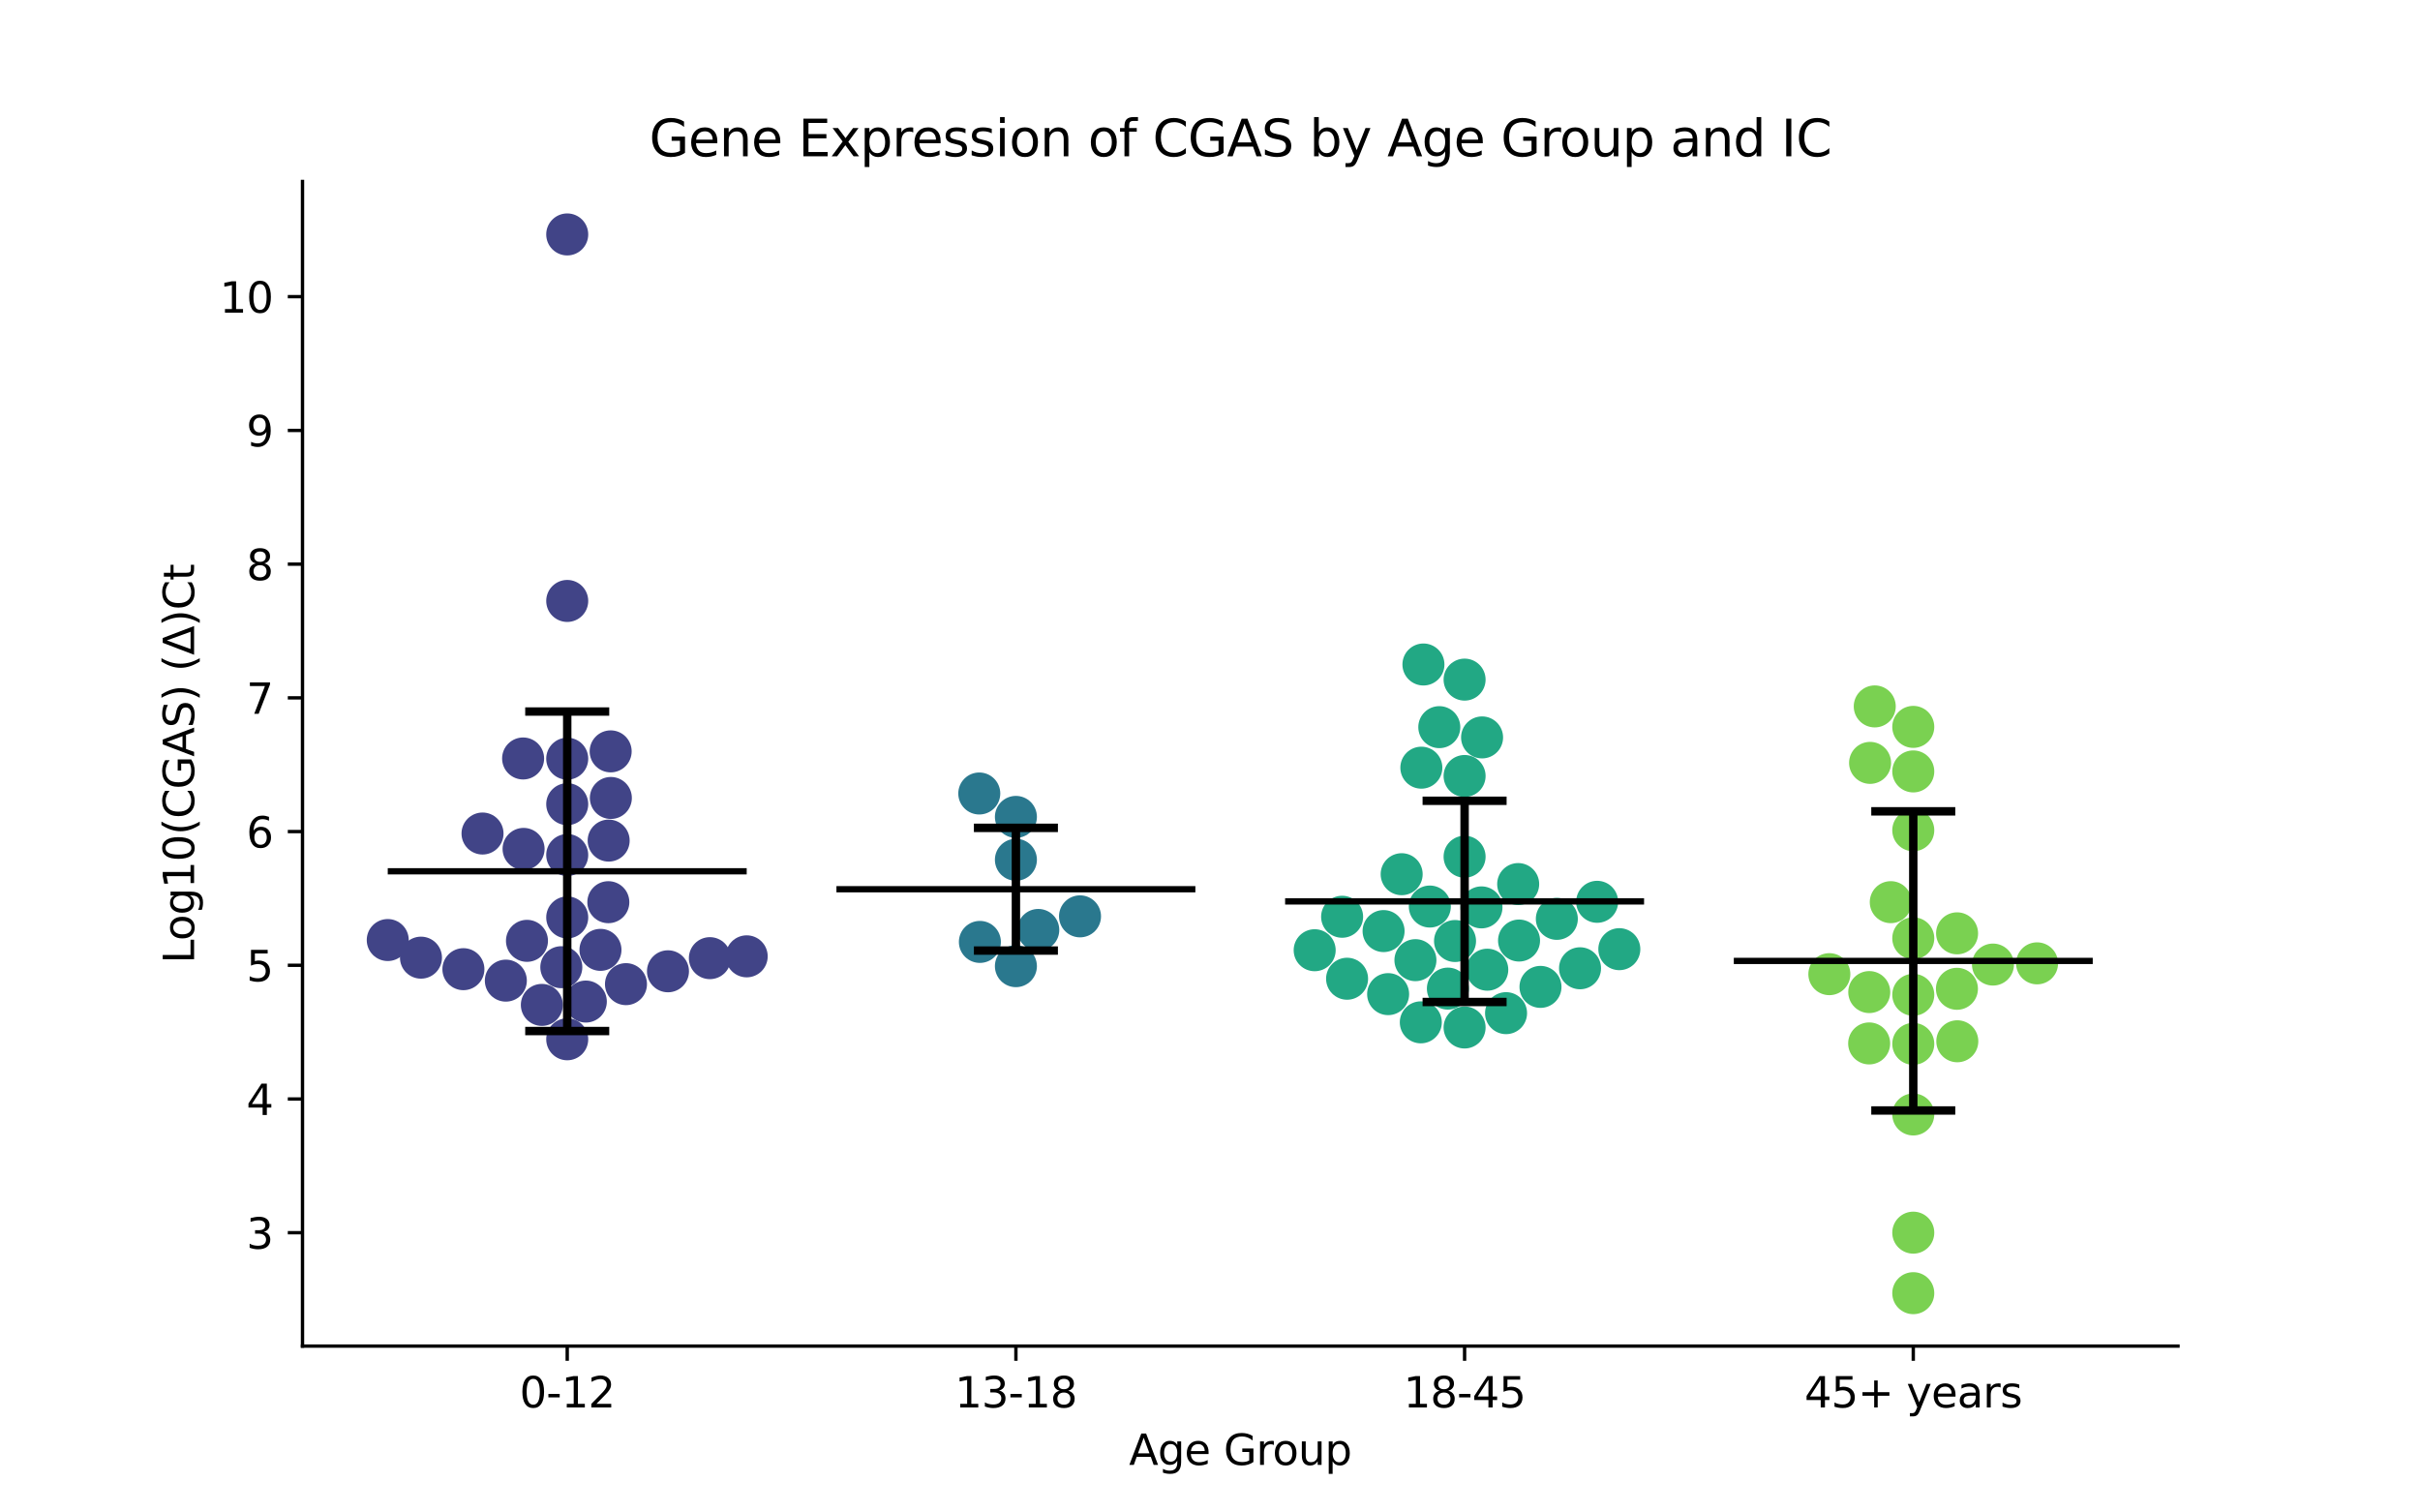 <?xml version="1.0" encoding="utf-8" standalone="no"?>
<!DOCTYPE svg PUBLIC "-//W3C//DTD SVG 1.1//EN"
  "http://www.w3.org/Graphics/SVG/1.1/DTD/svg11.dtd">
<svg xmlns:xlink="http://www.w3.org/1999/xlink" width="576pt" height="360pt" viewBox="0 0 576 360" xmlns="http://www.w3.org/2000/svg" version="1.1">
 <defs>
  <style type="text/css">*{stroke-linejoin: round; stroke-linecap: butt}</style>
 </defs>
 <g id="figure_1">
  <g id="patch_1">
   <path d="M 0 360 
L 576 360 
L 576 0 
L 0 0 
z
" style="fill: #ffffff"/>
  </g>
  <g id="axes_1">
   <g id="patch_2">
    <path d="M 72 320.4 
L 518.4 320.4 
L 518.4 43.2 
L 72 43.2 
z
" style="fill: #ffffff"/>
   </g>
   <g id="PathCollection_1">
    <defs>
     <path id="C0_0_d4d0d20de2" d="M 0 5 
C 1.326 5 2.598 4.473 3.536 3.536 
C 4.473 2.598 5 1.326 5 -0 
C 5 -1.326 4.473 -2.598 3.536 -3.536 
C 2.598 -4.473 1.326 -5 0 -5 
C -1.326 -5 -2.598 -4.473 -3.536 -3.536 
C -4.473 -2.598 -5 -1.326 -5 0 
C -5 1.326 -4.473 2.598 -3.536 3.536 
C -2.598 4.473 -1.326 5 0 5 
z
"/>
    </defs>
    <g clip-path="url(#pf5e89d1cad)">
     <use xlink:href="#C0_0_d4d0d20de2" x="148.992" y="234.245" style="fill: #414487"/>
    </g>
    <g clip-path="url(#pf5e89d1cad)">
     <use xlink:href="#C0_0_d4d0d20de2" x="145.348" y="178.841" style="fill: #414487"/>
    </g>
    <g clip-path="url(#pf5e89d1cad)">
     <use xlink:href="#C0_0_d4d0d20de2" x="124.62" y="202.055" style="fill: #414487"/>
    </g>
    <g clip-path="url(#pf5e89d1cad)">
     <use xlink:href="#C0_0_d4d0d20de2" x="100.199" y="227.941" style="fill: #414487"/>
    </g>
    <g clip-path="url(#pf5e89d1cad)">
     <use xlink:href="#C0_0_d4d0d20de2" x="125.428" y="223.938" style="fill: #414487"/>
    </g>
    <g clip-path="url(#pf5e89d1cad)">
     <use xlink:href="#C0_0_d4d0d20de2" x="135.009" y="143.037" style="fill: #414487"/>
    </g>
    <g clip-path="url(#pf5e89d1cad)">
     <use xlink:href="#C0_0_d4d0d20de2" x="114.849" y="198.395" style="fill: #414487"/>
    </g>
    <g clip-path="url(#pf5e89d1cad)">
     <use xlink:href="#C0_0_d4d0d20de2" x="135.009" y="247.367" style="fill: #414487"/>
    </g>
    <g clip-path="url(#pf5e89d1cad)">
     <use xlink:href="#C0_0_d4d0d20de2" x="177.726" y="227.626" style="fill: #414487"/>
    </g>
    <g clip-path="url(#pf5e89d1cad)">
     <use xlink:href="#C0_0_d4d0d20de2" x="92.291" y="223.748" style="fill: #414487"/>
    </g>
    <g clip-path="url(#pf5e89d1cad)">
     <use xlink:href="#C0_0_d4d0d20de2" x="133.603" y="230.212" style="fill: #414487"/>
    </g>
    <g clip-path="url(#pf5e89d1cad)">
     <use xlink:href="#C0_0_d4d0d20de2" x="142.923" y="226.085" style="fill: #414487"/>
    </g>
    <g clip-path="url(#pf5e89d1cad)">
     <use xlink:href="#C0_0_d4d0d20de2" x="124.509" y="180.532" style="fill: #414487"/>
    </g>
    <g clip-path="url(#pf5e89d1cad)">
     <use xlink:href="#C0_0_d4d0d20de2" x="120.399" y="233.41" style="fill: #414487"/>
    </g>
    <g clip-path="url(#pf5e89d1cad)">
     <use xlink:href="#C0_0_d4d0d20de2" x="135.009" y="55.8" style="fill: #414487"/>
    </g>
    <g clip-path="url(#pf5e89d1cad)">
     <use xlink:href="#C0_0_d4d0d20de2" x="135.009" y="218.366" style="fill: #414487"/>
    </g>
    <g clip-path="url(#pf5e89d1cad)">
     <use xlink:href="#C0_0_d4d0d20de2" x="135.009" y="191.407" style="fill: #414487"/>
    </g>
    <g clip-path="url(#pf5e89d1cad)">
     <use xlink:href="#C0_0_d4d0d20de2" x="135.009" y="203.507" style="fill: #414487"/>
    </g>
    <g clip-path="url(#pf5e89d1cad)">
     <use xlink:href="#C0_0_d4d0d20de2" x="158.988" y="231.185" style="fill: #414487"/>
    </g>
    <g clip-path="url(#pf5e89d1cad)">
     <use xlink:href="#C0_0_d4d0d20de2" x="110.297" y="230.683" style="fill: #414487"/>
    </g>
    <g clip-path="url(#pf5e89d1cad)">
     <use xlink:href="#C0_0_d4d0d20de2" x="128.97" y="239.186" style="fill: #414487"/>
    </g>
    <g clip-path="url(#pf5e89d1cad)">
     <use xlink:href="#C0_0_d4d0d20de2" x="144.872" y="200.078" style="fill: #414487"/>
    </g>
    <g clip-path="url(#pf5e89d1cad)">
     <use xlink:href="#C0_0_d4d0d20de2" x="135.009" y="180.583" style="fill: #414487"/>
    </g>
    <g clip-path="url(#pf5e89d1cad)">
     <use xlink:href="#C0_0_d4d0d20de2" x="139.437" y="238.39" style="fill: #414487"/>
    </g>
    <g clip-path="url(#pf5e89d1cad)">
     <use xlink:href="#C0_0_d4d0d20de2" x="145.394" y="189.931" style="fill: #414487"/>
    </g>
    <g clip-path="url(#pf5e89d1cad)">
     <use xlink:href="#C0_0_d4d0d20de2" x="168.962" y="228.059" style="fill: #414487"/>
    </g>
    <g clip-path="url(#pf5e89d1cad)">
     <use xlink:href="#C0_0_d4d0d20de2" x="144.794" y="214.739" style="fill: #414487"/>
    </g>
   </g>
   <g id="PathCollection_2">
    <defs>
     <path id="C1_0_8c5b6c03d5" d="M 0 5 
C 1.326 5 2.598 4.473 3.536 3.536 
C 4.473 2.598 5 1.326 5 -0 
C 5 -1.326 4.473 -2.598 3.536 -3.536 
C 2.598 -4.473 1.326 -5 0 -5 
C -1.326 -5 -2.598 -4.473 -3.536 -3.536 
C -4.473 -2.598 -5 -1.326 -5 0 
C -5 1.326 -4.473 2.598 -3.536 3.536 
C -2.598 4.473 -1.326 5 0 5 
z
"/>
    </defs>
    <g clip-path="url(#pf5e89d1cad)">
     <use xlink:href="#C1_0_8c5b6c03d5" x="257.061" y="218.108" style="fill: #2a788e"/>
    </g>
    <g clip-path="url(#pf5e89d1cad)">
     <use xlink:href="#C1_0_8c5b6c03d5" x="247.127" y="221.347" style="fill: #2a788e"/>
    </g>
    <g clip-path="url(#pf5e89d1cad)">
     <use xlink:href="#C1_0_8c5b6c03d5" x="233.084" y="188.866" style="fill: #2a788e"/>
    </g>
    <g clip-path="url(#pf5e89d1cad)">
     <use xlink:href="#C1_0_8c5b6c03d5" x="241.803" y="194.438" style="fill: #2a788e"/>
    </g>
    <g clip-path="url(#pf5e89d1cad)">
     <use xlink:href="#C1_0_8c5b6c03d5" x="241.803" y="204.642" style="fill: #2a788e"/>
    </g>
    <g clip-path="url(#pf5e89d1cad)">
     <use xlink:href="#C1_0_8c5b6c03d5" x="241.803" y="229.966" style="fill: #2a788e"/>
    </g>
    <g clip-path="url(#pf5e89d1cad)">
     <use xlink:href="#C1_0_8c5b6c03d5" x="233.229" y="224.194" style="fill: #2a788e"/>
    </g>
   </g>
   <g id="PathCollection_3">
    <defs>
     <path id="C2_0_ae1dca464e" d="M 0 5 
C 1.326 5 2.598 4.473 3.536 3.536 
C 4.473 2.598 5 1.326 5 -0 
C 5 -1.326 4.473 -2.598 3.536 -3.536 
C 2.598 -4.473 1.326 -5 0 -5 
C -1.326 -5 -2.598 -4.473 -3.536 -3.536 
C -4.473 -2.598 -5 -1.326 -5 0 
C -5 1.326 -4.473 2.598 -3.536 3.536 
C -2.598 4.473 -1.326 5 0 5 
z
"/>
    </defs>
    <g clip-path="url(#pf5e89d1cad)">
     <use xlink:href="#C2_0_ae1dca464e" x="385.427" y="225.921" style="fill: #22a884"/>
    </g>
    <g clip-path="url(#pf5e89d1cad)">
     <use xlink:href="#C2_0_ae1dca464e" x="320.627" y="232.958" style="fill: #22a884"/>
    </g>
    <g clip-path="url(#pf5e89d1cad)">
     <use xlink:href="#C2_0_ae1dca464e" x="330.397" y="236.621" style="fill: #22a884"/>
    </g>
    <g clip-path="url(#pf5e89d1cad)">
     <use xlink:href="#C2_0_ae1dca464e" x="366.662" y="234.899" style="fill: #22a884"/>
    </g>
    <g clip-path="url(#pf5e89d1cad)">
     <use xlink:href="#C2_0_ae1dca464e" x="348.597" y="184.701" style="fill: #22a884"/>
    </g>
    <g clip-path="url(#pf5e89d1cad)">
     <use xlink:href="#C2_0_ae1dca464e" x="346.323" y="223.98" style="fill: #22a884"/>
    </g>
    <g clip-path="url(#pf5e89d1cad)">
     <use xlink:href="#C2_0_ae1dca464e" x="338.176" y="243.337" style="fill: #22a884"/>
    </g>
    <g clip-path="url(#pf5e89d1cad)">
     <use xlink:href="#C2_0_ae1dca464e" x="340.321" y="215.775" style="fill: #22a884"/>
    </g>
    <g clip-path="url(#pf5e89d1cad)">
     <use xlink:href="#C2_0_ae1dca464e" x="329.315" y="221.616" style="fill: #22a884"/>
    </g>
    <g clip-path="url(#pf5e89d1cad)">
     <use xlink:href="#C2_0_ae1dca464e" x="376.074" y="230.467" style="fill: #22a884"/>
    </g>
    <g clip-path="url(#pf5e89d1cad)">
     <use xlink:href="#C2_0_ae1dca464e" x="361.558" y="223.867" style="fill: #22a884"/>
    </g>
    <g clip-path="url(#pf5e89d1cad)">
     <use xlink:href="#C2_0_ae1dca464e" x="352.616" y="215.975" style="fill: #22a884"/>
    </g>
    <g clip-path="url(#pf5e89d1cad)">
     <use xlink:href="#C2_0_ae1dca464e" x="370.552" y="218.706" style="fill: #22a884"/>
    </g>
    <g clip-path="url(#pf5e89d1cad)">
     <use xlink:href="#C2_0_ae1dca464e" x="353.997" y="230.806" style="fill: #22a884"/>
    </g>
    <g clip-path="url(#pf5e89d1cad)">
     <use xlink:href="#C2_0_ae1dca464e" x="338.801" y="158.163" style="fill: #22a884"/>
    </g>
    <g clip-path="url(#pf5e89d1cad)">
     <use xlink:href="#C2_0_ae1dca464e" x="352.759" y="175.52" style="fill: #22a884"/>
    </g>
    <g clip-path="url(#pf5e89d1cad)">
     <use xlink:href="#C2_0_ae1dca464e" x="312.914" y="226.172" style="fill: #22a884"/>
    </g>
    <g clip-path="url(#pf5e89d1cad)">
     <use xlink:href="#C2_0_ae1dca464e" x="333.619" y="208.077" style="fill: #22a884"/>
    </g>
    <g clip-path="url(#pf5e89d1cad)">
     <use xlink:href="#C2_0_ae1dca464e" x="361.351" y="210.425" style="fill: #22a884"/>
    </g>
    <g clip-path="url(#pf5e89d1cad)">
     <use xlink:href="#C2_0_ae1dca464e" x="344.621" y="235.308" style="fill: #22a884"/>
    </g>
    <g clip-path="url(#pf5e89d1cad)">
     <use xlink:href="#C2_0_ae1dca464e" x="348.597" y="161.762" style="fill: #22a884"/>
    </g>
    <g clip-path="url(#pf5e89d1cad)">
     <use xlink:href="#C2_0_ae1dca464e" x="336.894" y="228.537" style="fill: #22a884"/>
    </g>
    <g clip-path="url(#pf5e89d1cad)">
     <use xlink:href="#C2_0_ae1dca464e" x="380.148" y="214.649" style="fill: #22a884"/>
    </g>
    <g clip-path="url(#pf5e89d1cad)">
     <use xlink:href="#C2_0_ae1dca464e" x="342.578" y="173.076" style="fill: #22a884"/>
    </g>
    <g clip-path="url(#pf5e89d1cad)">
     <use xlink:href="#C2_0_ae1dca464e" x="338.305" y="182.723" style="fill: #22a884"/>
    </g>
    <g clip-path="url(#pf5e89d1cad)">
     <use xlink:href="#C2_0_ae1dca464e" x="348.597" y="244.563" style="fill: #22a884"/>
    </g>
    <g clip-path="url(#pf5e89d1cad)">
     <use xlink:href="#C2_0_ae1dca464e" x="319.445" y="218.206" style="fill: #22a884"/>
    </g>
    <g clip-path="url(#pf5e89d1cad)">
     <use xlink:href="#C2_0_ae1dca464e" x="348.597" y="203.914" style="fill: #22a884"/>
    </g>
    <g clip-path="url(#pf5e89d1cad)">
     <use xlink:href="#C2_0_ae1dca464e" x="358.467" y="241.15" style="fill: #22a884"/>
    </g>
   </g>
   <g id="PathCollection_4">
    <defs>
     <path id="C3_0_1ccbd3dfc0" d="M 0 5 
C 1.326 5 2.598 4.473 3.536 3.536 
C 4.473 2.598 5 1.326 5 -0 
C 5 -1.326 4.473 -2.598 3.536 -3.536 
C 2.598 -4.473 1.326 -5 0 -5 
C -1.326 -5 -2.598 -4.473 -3.536 -3.536 
C -4.473 -2.598 -5 -1.326 -5 0 
C -5 1.326 -4.473 2.598 -3.536 3.536 
C -2.598 4.473 -1.326 5 0 5 
z
"/>
    </defs>
    <g clip-path="url(#pf5e89d1cad)">
     <use xlink:href="#C3_0_1ccbd3dfc0" x="455.391" y="307.8" style="fill: #7ad151"/>
    </g>
    <g clip-path="url(#pf5e89d1cad)">
     <use xlink:href="#C3_0_1ccbd3dfc0" x="465.871" y="247.843" style="fill: #7ad151"/>
    </g>
    <g clip-path="url(#pf5e89d1cad)">
     <use xlink:href="#C3_0_1ccbd3dfc0" x="444.914" y="236.134" style="fill: #7ad151"/>
    </g>
    <g clip-path="url(#pf5e89d1cad)">
     <use xlink:href="#C3_0_1ccbd3dfc0" x="455.391" y="236.783" style="fill: #7ad151"/>
    </g>
    <g clip-path="url(#pf5e89d1cad)">
     <use xlink:href="#C3_0_1ccbd3dfc0" x="455.391" y="173.012" style="fill: #7ad151"/>
    </g>
    <g clip-path="url(#pf5e89d1cad)">
     <use xlink:href="#C3_0_1ccbd3dfc0" x="455.391" y="248.462" style="fill: #7ad151"/>
    </g>
    <g clip-path="url(#pf5e89d1cad)">
     <use xlink:href="#C3_0_1ccbd3dfc0" x="455.391" y="223.333" style="fill: #7ad151"/>
    </g>
    <g clip-path="url(#pf5e89d1cad)">
     <use xlink:href="#C3_0_1ccbd3dfc0" x="455.391" y="265.265" style="fill: #7ad151"/>
    </g>
    <g clip-path="url(#pf5e89d1cad)">
     <use xlink:href="#C3_0_1ccbd3dfc0" x="465.784" y="235.353" style="fill: #7ad151"/>
    </g>
    <g clip-path="url(#pf5e89d1cad)">
     <use xlink:href="#C3_0_1ccbd3dfc0" x="444.892" y="248.356" style="fill: #7ad151"/>
    </g>
    <g clip-path="url(#pf5e89d1cad)">
     <use xlink:href="#C3_0_1ccbd3dfc0" x="465.818" y="222.152" style="fill: #7ad151"/>
    </g>
    <g clip-path="url(#pf5e89d1cad)">
     <use xlink:href="#C3_0_1ccbd3dfc0" x="445.111" y="181.58" style="fill: #7ad151"/>
    </g>
    <g clip-path="url(#pf5e89d1cad)">
     <use xlink:href="#C3_0_1ccbd3dfc0" x="474.362" y="229.586" style="fill: #7ad151"/>
    </g>
    <g clip-path="url(#pf5e89d1cad)">
     <use xlink:href="#C3_0_1ccbd3dfc0" x="435.416" y="231.869" style="fill: #7ad151"/>
    </g>
    <g clip-path="url(#pf5e89d1cad)">
     <use xlink:href="#C3_0_1ccbd3dfc0" x="446.222" y="168.14" style="fill: #7ad151"/>
    </g>
    <g clip-path="url(#pf5e89d1cad)">
     <use xlink:href="#C3_0_1ccbd3dfc0" x="455.391" y="197.622" style="fill: #7ad151"/>
    </g>
    <g clip-path="url(#pf5e89d1cad)">
     <use xlink:href="#C3_0_1ccbd3dfc0" x="455.391" y="183.614" style="fill: #7ad151"/>
    </g>
    <g clip-path="url(#pf5e89d1cad)">
     <use xlink:href="#C3_0_1ccbd3dfc0" x="455.391" y="293.396" style="fill: #7ad151"/>
    </g>
    <g clip-path="url(#pf5e89d1cad)">
     <use xlink:href="#C3_0_1ccbd3dfc0" x="450.035" y="214.732" style="fill: #7ad151"/>
    </g>
    <g clip-path="url(#pf5e89d1cad)">
     <use xlink:href="#C3_0_1ccbd3dfc0" x="484.857" y="229.295" style="fill: #7ad151"/>
    </g>
   </g>
   <g id="matplotlib.axis_1">
    <g id="xtick_1">
     <g id="line2d_1">
      <defs>
       <path id="m1ba38a510b" d="M 0 0 
L 0 3.5 
" style="stroke: #000000; stroke-width: 0.8"/>
      </defs>
      <g>
       <use xlink:href="#m1ba38a510b" x="135.009" y="320.4" style="stroke: #000000; stroke-width: 0.8"/>
      </g>
     </g>
     <g id="text_1">
      <!-- 0-12 -->
      <g transform="translate(123.661 334.998) scale(0.1 -0.1)">
       <defs>
        <path id="DejaVuSans-30" d="M 2034 4250 
Q 1547 4250 1301 3770 
Q 1056 3291 1056 2328 
Q 1056 1369 1301 889 
Q 1547 409 2034 409 
Q 2525 409 2770 889 
Q 3016 1369 3016 2328 
Q 3016 3291 2770 3770 
Q 2525 4250 2034 4250 
z
M 2034 4750 
Q 2819 4750 3233 4129 
Q 3647 3509 3647 2328 
Q 3647 1150 3233 529 
Q 2819 -91 2034 -91 
Q 1250 -91 836 529 
Q 422 1150 422 2328 
Q 422 3509 836 4129 
Q 1250 4750 2034 4750 
z
" transform="scale(0.016)"/>
        <path id="DejaVuSans-2d" d="M 313 2009 
L 1997 2009 
L 1997 1497 
L 313 1497 
L 313 2009 
z
" transform="scale(0.016)"/>
        <path id="DejaVuSans-31" d="M 794 531 
L 1825 531 
L 1825 4091 
L 703 3866 
L 703 4441 
L 1819 4666 
L 2450 4666 
L 2450 531 
L 3481 531 
L 3481 0 
L 794 0 
L 794 531 
z
" transform="scale(0.016)"/>
        <path id="DejaVuSans-32" d="M 1228 531 
L 3431 531 
L 3431 0 
L 469 0 
L 469 531 
Q 828 903 1448 1529 
Q 2069 2156 2228 2338 
Q 2531 2678 2651 2914 
Q 2772 3150 2772 3378 
Q 2772 3750 2511 3984 
Q 2250 4219 1831 4219 
Q 1534 4219 1204 4116 
Q 875 4013 500 3803 
L 500 4441 
Q 881 4594 1212 4672 
Q 1544 4750 1819 4750 
Q 2544 4750 2975 4387 
Q 3406 4025 3406 3419 
Q 3406 3131 3298 2873 
Q 3191 2616 2906 2266 
Q 2828 2175 2409 1742 
Q 1991 1309 1228 531 
z
" transform="scale(0.016)"/>
       </defs>
       <use xlink:href="#DejaVuSans-30"/>
       <use xlink:href="#DejaVuSans-2d" x="63.623"/>
       <use xlink:href="#DejaVuSans-31" x="99.707"/>
       <use xlink:href="#DejaVuSans-32" x="163.33"/>
      </g>
     </g>
    </g>
    <g id="xtick_2">
     <g id="line2d_2">
      <g>
       <use xlink:href="#m1ba38a510b" x="241.803" y="320.4" style="stroke: #000000; stroke-width: 0.8"/>
      </g>
     </g>
     <g id="text_2">
      <!-- 13-18 -->
      <g transform="translate(227.274 334.998) scale(0.1 -0.1)">
       <defs>
        <path id="DejaVuSans-33" d="M 2597 2516 
Q 3050 2419 3304 2112 
Q 3559 1806 3559 1356 
Q 3559 666 3084 287 
Q 2609 -91 1734 -91 
Q 1441 -91 1130 -33 
Q 819 25 488 141 
L 488 750 
Q 750 597 1062 519 
Q 1375 441 1716 441 
Q 2309 441 2620 675 
Q 2931 909 2931 1356 
Q 2931 1769 2642 2001 
Q 2353 2234 1838 2234 
L 1294 2234 
L 1294 2753 
L 1863 2753 
Q 2328 2753 2575 2939 
Q 2822 3125 2822 3475 
Q 2822 3834 2567 4026 
Q 2313 4219 1838 4219 
Q 1578 4219 1281 4162 
Q 984 4106 628 3988 
L 628 4550 
Q 988 4650 1302 4700 
Q 1616 4750 1894 4750 
Q 2613 4750 3031 4423 
Q 3450 4097 3450 3541 
Q 3450 3153 3228 2886 
Q 3006 2619 2597 2516 
z
" transform="scale(0.016)"/>
        <path id="DejaVuSans-38" d="M 2034 2216 
Q 1584 2216 1326 1975 
Q 1069 1734 1069 1313 
Q 1069 891 1326 650 
Q 1584 409 2034 409 
Q 2484 409 2743 651 
Q 3003 894 3003 1313 
Q 3003 1734 2745 1975 
Q 2488 2216 2034 2216 
z
M 1403 2484 
Q 997 2584 770 2862 
Q 544 3141 544 3541 
Q 544 4100 942 4425 
Q 1341 4750 2034 4750 
Q 2731 4750 3128 4425 
Q 3525 4100 3525 3541 
Q 3525 3141 3298 2862 
Q 3072 2584 2669 2484 
Q 3125 2378 3379 2068 
Q 3634 1759 3634 1313 
Q 3634 634 3220 271 
Q 2806 -91 2034 -91 
Q 1263 -91 848 271 
Q 434 634 434 1313 
Q 434 1759 690 2068 
Q 947 2378 1403 2484 
z
M 1172 3481 
Q 1172 3119 1398 2916 
Q 1625 2713 2034 2713 
Q 2441 2713 2670 2916 
Q 2900 3119 2900 3481 
Q 2900 3844 2670 4047 
Q 2441 4250 2034 4250 
Q 1625 4250 1398 4047 
Q 1172 3844 1172 3481 
z
" transform="scale(0.016)"/>
       </defs>
       <use xlink:href="#DejaVuSans-31"/>
       <use xlink:href="#DejaVuSans-33" x="63.623"/>
       <use xlink:href="#DejaVuSans-2d" x="127.246"/>
       <use xlink:href="#DejaVuSans-31" x="163.33"/>
       <use xlink:href="#DejaVuSans-38" x="226.953"/>
      </g>
     </g>
    </g>
    <g id="xtick_3">
     <g id="line2d_3">
      <g>
       <use xlink:href="#m1ba38a510b" x="348.597" y="320.4" style="stroke: #000000; stroke-width: 0.8"/>
      </g>
     </g>
     <g id="text_3">
      <!-- 18-45 -->
      <g transform="translate(334.068 334.998) scale(0.1 -0.1)">
       <defs>
        <path id="DejaVuSans-34" d="M 2419 4116 
L 825 1625 
L 2419 1625 
L 2419 4116 
z
M 2253 4666 
L 3047 4666 
L 3047 1625 
L 3713 1625 
L 3713 1100 
L 3047 1100 
L 3047 0 
L 2419 0 
L 2419 1100 
L 313 1100 
L 313 1709 
L 2253 4666 
z
" transform="scale(0.016)"/>
        <path id="DejaVuSans-35" d="M 691 4666 
L 3169 4666 
L 3169 4134 
L 1269 4134 
L 1269 2991 
Q 1406 3038 1543 3061 
Q 1681 3084 1819 3084 
Q 2600 3084 3056 2656 
Q 3513 2228 3513 1497 
Q 3513 744 3044 326 
Q 2575 -91 1722 -91 
Q 1428 -91 1123 -41 
Q 819 9 494 109 
L 494 744 
Q 775 591 1075 516 
Q 1375 441 1709 441 
Q 2250 441 2565 725 
Q 2881 1009 2881 1497 
Q 2881 1984 2565 2268 
Q 2250 2553 1709 2553 
Q 1456 2553 1204 2497 
Q 953 2441 691 2322 
L 691 4666 
z
" transform="scale(0.016)"/>
       </defs>
       <use xlink:href="#DejaVuSans-31"/>
       <use xlink:href="#DejaVuSans-38" x="63.623"/>
       <use xlink:href="#DejaVuSans-2d" x="127.246"/>
       <use xlink:href="#DejaVuSans-34" x="163.33"/>
       <use xlink:href="#DejaVuSans-35" x="226.953"/>
      </g>
     </g>
    </g>
    <g id="xtick_4">
     <g id="line2d_4">
      <g>
       <use xlink:href="#m1ba38a510b" x="455.391" y="320.4" style="stroke: #000000; stroke-width: 0.8"/>
      </g>
     </g>
     <g id="text_4">
      <!-- 45+ years -->
      <g transform="translate(429.49 334.998) scale(0.1 -0.1)">
       <defs>
        <path id="DejaVuSans-2b" d="M 2944 4013 
L 2944 2272 
L 4684 2272 
L 4684 1741 
L 2944 1741 
L 2944 0 
L 2419 0 
L 2419 1741 
L 678 1741 
L 678 2272 
L 2419 2272 
L 2419 4013 
L 2944 4013 
z
" transform="scale(0.016)"/>
        <path id="DejaVuSans-20" transform="scale(0.016)"/>
        <path id="DejaVuSans-79" d="M 2059 -325 
Q 1816 -950 1584 -1140 
Q 1353 -1331 966 -1331 
L 506 -1331 
L 506 -850 
L 844 -850 
Q 1081 -850 1212 -737 
Q 1344 -625 1503 -206 
L 1606 56 
L 191 3500 
L 800 3500 
L 1894 763 
L 2988 3500 
L 3597 3500 
L 2059 -325 
z
" transform="scale(0.016)"/>
        <path id="DejaVuSans-65" d="M 3597 1894 
L 3597 1613 
L 953 1613 
Q 991 1019 1311 708 
Q 1631 397 2203 397 
Q 2534 397 2845 478 
Q 3156 559 3463 722 
L 3463 178 
Q 3153 47 2828 -22 
Q 2503 -91 2169 -91 
Q 1331 -91 842 396 
Q 353 884 353 1716 
Q 353 2575 817 3079 
Q 1281 3584 2069 3584 
Q 2775 3584 3186 3129 
Q 3597 2675 3597 1894 
z
M 3022 2063 
Q 3016 2534 2758 2815 
Q 2500 3097 2075 3097 
Q 1594 3097 1305 2825 
Q 1016 2553 972 2059 
L 3022 2063 
z
" transform="scale(0.016)"/>
        <path id="DejaVuSans-61" d="M 2194 1759 
Q 1497 1759 1228 1600 
Q 959 1441 959 1056 
Q 959 750 1161 570 
Q 1363 391 1709 391 
Q 2188 391 2477 730 
Q 2766 1069 2766 1631 
L 2766 1759 
L 2194 1759 
z
M 3341 1997 
L 3341 0 
L 2766 0 
L 2766 531 
Q 2569 213 2275 61 
Q 1981 -91 1556 -91 
Q 1019 -91 701 211 
Q 384 513 384 1019 
Q 384 1609 779 1909 
Q 1175 2209 1959 2209 
L 2766 2209 
L 2766 2266 
Q 2766 2663 2505 2880 
Q 2244 3097 1772 3097 
Q 1472 3097 1187 3025 
Q 903 2953 641 2809 
L 641 3341 
Q 956 3463 1253 3523 
Q 1550 3584 1831 3584 
Q 2591 3584 2966 3190 
Q 3341 2797 3341 1997 
z
" transform="scale(0.016)"/>
        <path id="DejaVuSans-72" d="M 2631 2963 
Q 2534 3019 2420 3045 
Q 2306 3072 2169 3072 
Q 1681 3072 1420 2755 
Q 1159 2438 1159 1844 
L 1159 0 
L 581 0 
L 581 3500 
L 1159 3500 
L 1159 2956 
Q 1341 3275 1631 3429 
Q 1922 3584 2338 3584 
Q 2397 3584 2469 3576 
Q 2541 3569 2628 3553 
L 2631 2963 
z
" transform="scale(0.016)"/>
        <path id="DejaVuSans-73" d="M 2834 3397 
L 2834 2853 
Q 2591 2978 2328 3040 
Q 2066 3103 1784 3103 
Q 1356 3103 1142 2972 
Q 928 2841 928 2578 
Q 928 2378 1081 2264 
Q 1234 2150 1697 2047 
L 1894 2003 
Q 2506 1872 2764 1633 
Q 3022 1394 3022 966 
Q 3022 478 2636 193 
Q 2250 -91 1575 -91 
Q 1294 -91 989 -36 
Q 684 19 347 128 
L 347 722 
Q 666 556 975 473 
Q 1284 391 1588 391 
Q 1994 391 2212 530 
Q 2431 669 2431 922 
Q 2431 1156 2273 1281 
Q 2116 1406 1581 1522 
L 1381 1569 
Q 847 1681 609 1914 
Q 372 2147 372 2553 
Q 372 3047 722 3315 
Q 1072 3584 1716 3584 
Q 2034 3584 2315 3537 
Q 2597 3491 2834 3397 
z
" transform="scale(0.016)"/>
       </defs>
       <use xlink:href="#DejaVuSans-34"/>
       <use xlink:href="#DejaVuSans-35" x="63.623"/>
       <use xlink:href="#DejaVuSans-2b" x="127.246"/>
       <use xlink:href="#DejaVuSans-20" x="211.035"/>
       <use xlink:href="#DejaVuSans-79" x="242.822"/>
       <use xlink:href="#DejaVuSans-65" x="302.002"/>
       <use xlink:href="#DejaVuSans-61" x="363.525"/>
       <use xlink:href="#DejaVuSans-72" x="424.805"/>
       <use xlink:href="#DejaVuSans-73" x="465.918"/>
      </g>
     </g>
    </g>
    <g id="text_5">
     <!-- Age Group -->
     <g transform="translate(268.72 348.677) scale(0.1 -0.1)">
      <defs>
       <path id="DejaVuSans-41" d="M 2188 4044 
L 1331 1722 
L 3047 1722 
L 2188 4044 
z
M 1831 4666 
L 2547 4666 
L 4325 0 
L 3669 0 
L 3244 1197 
L 1141 1197 
L 716 0 
L 50 0 
L 1831 4666 
z
" transform="scale(0.016)"/>
       <path id="DejaVuSans-67" d="M 2906 1791 
Q 2906 2416 2648 2759 
Q 2391 3103 1925 3103 
Q 1463 3103 1205 2759 
Q 947 2416 947 1791 
Q 947 1169 1205 825 
Q 1463 481 1925 481 
Q 2391 481 2648 825 
Q 2906 1169 2906 1791 
z
M 3481 434 
Q 3481 -459 3084 -895 
Q 2688 -1331 1869 -1331 
Q 1566 -1331 1297 -1286 
Q 1028 -1241 775 -1147 
L 775 -588 
Q 1028 -725 1275 -790 
Q 1522 -856 1778 -856 
Q 2344 -856 2625 -561 
Q 2906 -266 2906 331 
L 2906 616 
Q 2728 306 2450 153 
Q 2172 0 1784 0 
Q 1141 0 747 490 
Q 353 981 353 1791 
Q 353 2603 747 3093 
Q 1141 3584 1784 3584 
Q 2172 3584 2450 3431 
Q 2728 3278 2906 2969 
L 2906 3500 
L 3481 3500 
L 3481 434 
z
" transform="scale(0.016)"/>
       <path id="DejaVuSans-47" d="M 3809 666 
L 3809 1919 
L 2778 1919 
L 2778 2438 
L 4434 2438 
L 4434 434 
Q 4069 175 3628 42 
Q 3188 -91 2688 -91 
Q 1594 -91 976 548 
Q 359 1188 359 2328 
Q 359 3472 976 4111 
Q 1594 4750 2688 4750 
Q 3144 4750 3555 4637 
Q 3966 4525 4313 4306 
L 4313 3634 
Q 3963 3931 3569 4081 
Q 3175 4231 2741 4231 
Q 1884 4231 1454 3753 
Q 1025 3275 1025 2328 
Q 1025 1384 1454 906 
Q 1884 428 2741 428 
Q 3075 428 3337 486 
Q 3600 544 3809 666 
z
" transform="scale(0.016)"/>
       <path id="DejaVuSans-6f" d="M 1959 3097 
Q 1497 3097 1228 2736 
Q 959 2375 959 1747 
Q 959 1119 1226 758 
Q 1494 397 1959 397 
Q 2419 397 2687 759 
Q 2956 1122 2956 1747 
Q 2956 2369 2687 2733 
Q 2419 3097 1959 3097 
z
M 1959 3584 
Q 2709 3584 3137 3096 
Q 3566 2609 3566 1747 
Q 3566 888 3137 398 
Q 2709 -91 1959 -91 
Q 1206 -91 779 398 
Q 353 888 353 1747 
Q 353 2609 779 3096 
Q 1206 3584 1959 3584 
z
" transform="scale(0.016)"/>
       <path id="DejaVuSans-75" d="M 544 1381 
L 544 3500 
L 1119 3500 
L 1119 1403 
Q 1119 906 1312 657 
Q 1506 409 1894 409 
Q 2359 409 2629 706 
Q 2900 1003 2900 1516 
L 2900 3500 
L 3475 3500 
L 3475 0 
L 2900 0 
L 2900 538 
Q 2691 219 2414 64 
Q 2138 -91 1772 -91 
Q 1169 -91 856 284 
Q 544 659 544 1381 
z
M 1991 3584 
L 1991 3584 
z
" transform="scale(0.016)"/>
       <path id="DejaVuSans-70" d="M 1159 525 
L 1159 -1331 
L 581 -1331 
L 581 3500 
L 1159 3500 
L 1159 2969 
Q 1341 3281 1617 3432 
Q 1894 3584 2278 3584 
Q 2916 3584 3314 3078 
Q 3713 2572 3713 1747 
Q 3713 922 3314 415 
Q 2916 -91 2278 -91 
Q 1894 -91 1617 61 
Q 1341 213 1159 525 
z
M 3116 1747 
Q 3116 2381 2855 2742 
Q 2594 3103 2138 3103 
Q 1681 3103 1420 2742 
Q 1159 2381 1159 1747 
Q 1159 1113 1420 752 
Q 1681 391 2138 391 
Q 2594 391 2855 752 
Q 3116 1113 3116 1747 
z
" transform="scale(0.016)"/>
      </defs>
      <use xlink:href="#DejaVuSans-41"/>
      <use xlink:href="#DejaVuSans-67" x="68.408"/>
      <use xlink:href="#DejaVuSans-65" x="131.885"/>
      <use xlink:href="#DejaVuSans-20" x="193.408"/>
      <use xlink:href="#DejaVuSans-47" x="225.195"/>
      <use xlink:href="#DejaVuSans-72" x="302.686"/>
      <use xlink:href="#DejaVuSans-6f" x="341.549"/>
      <use xlink:href="#DejaVuSans-75" x="402.73"/>
      <use xlink:href="#DejaVuSans-70" x="466.109"/>
     </g>
    </g>
   </g>
   <g id="matplotlib.axis_2">
    <g id="ytick_1">
     <g id="line2d_5">
      <defs>
       <path id="m0056981011" d="M 0 0 
L -3.5 0 
" style="stroke: #000000; stroke-width: 0.8"/>
      </defs>
      <g>
       <use xlink:href="#m0056981011" x="72" y="293.413" style="stroke: #000000; stroke-width: 0.8"/>
      </g>
     </g>
     <g id="text_6">
      <!-- 3 -->
      <g transform="translate(58.638 297.212) scale(0.1 -0.1)">
       <use xlink:href="#DejaVuSans-33"/>
      </g>
     </g>
    </g>
    <g id="ytick_2">
     <g id="line2d_6">
      <g>
       <use xlink:href="#m0056981011" x="72" y="261.585" style="stroke: #000000; stroke-width: 0.8"/>
      </g>
     </g>
     <g id="text_7">
      <!-- 4 -->
      <g transform="translate(58.638 265.384) scale(0.1 -0.1)">
       <use xlink:href="#DejaVuSans-34"/>
      </g>
     </g>
    </g>
    <g id="ytick_3">
     <g id="line2d_7">
      <g>
       <use xlink:href="#m0056981011" x="72" y="229.757" style="stroke: #000000; stroke-width: 0.8"/>
      </g>
     </g>
     <g id="text_8">
      <!-- 5 -->
      <g transform="translate(58.638 233.556) scale(0.1 -0.1)">
       <use xlink:href="#DejaVuSans-35"/>
      </g>
     </g>
    </g>
    <g id="ytick_4">
     <g id="line2d_8">
      <g>
       <use xlink:href="#m0056981011" x="72" y="197.929" style="stroke: #000000; stroke-width: 0.8"/>
      </g>
     </g>
     <g id="text_9">
      <!-- 6 -->
      <g transform="translate(58.638 201.728) scale(0.1 -0.1)">
       <defs>
        <path id="DejaVuSans-36" d="M 2113 2584 
Q 1688 2584 1439 2293 
Q 1191 2003 1191 1497 
Q 1191 994 1439 701 
Q 1688 409 2113 409 
Q 2538 409 2786 701 
Q 3034 994 3034 1497 
Q 3034 2003 2786 2293 
Q 2538 2584 2113 2584 
z
M 3366 4563 
L 3366 3988 
Q 3128 4100 2886 4159 
Q 2644 4219 2406 4219 
Q 1781 4219 1451 3797 
Q 1122 3375 1075 2522 
Q 1259 2794 1537 2939 
Q 1816 3084 2150 3084 
Q 2853 3084 3261 2657 
Q 3669 2231 3669 1497 
Q 3669 778 3244 343 
Q 2819 -91 2113 -91 
Q 1303 -91 875 529 
Q 447 1150 447 2328 
Q 447 3434 972 4092 
Q 1497 4750 2381 4750 
Q 2619 4750 2861 4703 
Q 3103 4656 3366 4563 
z
" transform="scale(0.016)"/>
       </defs>
       <use xlink:href="#DejaVuSans-36"/>
      </g>
     </g>
    </g>
    <g id="ytick_5">
     <g id="line2d_9">
      <g>
       <use xlink:href="#m0056981011" x="72" y="166.101" style="stroke: #000000; stroke-width: 0.8"/>
      </g>
     </g>
     <g id="text_10">
      <!-- 7 -->
      <g transform="translate(58.638 169.9) scale(0.1 -0.1)">
       <defs>
        <path id="DejaVuSans-37" d="M 525 4666 
L 3525 4666 
L 3525 4397 
L 1831 0 
L 1172 0 
L 2766 4134 
L 525 4134 
L 525 4666 
z
" transform="scale(0.016)"/>
       </defs>
       <use xlink:href="#DejaVuSans-37"/>
      </g>
     </g>
    </g>
    <g id="ytick_6">
     <g id="line2d_10">
      <g>
       <use xlink:href="#m0056981011" x="72" y="134.273" style="stroke: #000000; stroke-width: 0.8"/>
      </g>
     </g>
     <g id="text_11">
      <!-- 8 -->
      <g transform="translate(58.638 138.072) scale(0.1 -0.1)">
       <use xlink:href="#DejaVuSans-38"/>
      </g>
     </g>
    </g>
    <g id="ytick_7">
     <g id="line2d_11">
      <g>
       <use xlink:href="#m0056981011" x="72" y="102.445" style="stroke: #000000; stroke-width: 0.8"/>
      </g>
     </g>
     <g id="text_12">
      <!-- 9 -->
      <g transform="translate(58.638 106.244) scale(0.1 -0.1)">
       <defs>
        <path id="DejaVuSans-39" d="M 703 97 
L 703 672 
Q 941 559 1184 500 
Q 1428 441 1663 441 
Q 2288 441 2617 861 
Q 2947 1281 2994 2138 
Q 2813 1869 2534 1725 
Q 2256 1581 1919 1581 
Q 1219 1581 811 2004 
Q 403 2428 403 3163 
Q 403 3881 828 4315 
Q 1253 4750 1959 4750 
Q 2769 4750 3195 4129 
Q 3622 3509 3622 2328 
Q 3622 1225 3098 567 
Q 2575 -91 1691 -91 
Q 1453 -91 1209 -44 
Q 966 3 703 97 
z
M 1959 2075 
Q 2384 2075 2632 2365 
Q 2881 2656 2881 3163 
Q 2881 3666 2632 3958 
Q 2384 4250 1959 4250 
Q 1534 4250 1286 3958 
Q 1038 3666 1038 3163 
Q 1038 2656 1286 2365 
Q 1534 2075 1959 2075 
z
" transform="scale(0.016)"/>
       </defs>
       <use xlink:href="#DejaVuSans-39"/>
      </g>
     </g>
    </g>
    <g id="ytick_8">
     <g id="line2d_12">
      <g>
       <use xlink:href="#m0056981011" x="72" y="70.617" style="stroke: #000000; stroke-width: 0.8"/>
      </g>
     </g>
     <g id="text_13">
      <!-- 10 -->
      <g transform="translate(52.275 74.416) scale(0.1 -0.1)">
       <use xlink:href="#DejaVuSans-31"/>
       <use xlink:href="#DejaVuSans-30" x="63.623"/>
      </g>
     </g>
    </g>
    <g id="text_14">
     <!-- Log10(CGAS) (Δ)Ct -->
     <g transform="translate(46.195 229.319) rotate(-90) scale(0.1 -0.1)">
      <defs>
       <path id="DejaVuSans-4c" d="M 628 4666 
L 1259 4666 
L 1259 531 
L 3531 531 
L 3531 0 
L 628 0 
L 628 4666 
z
" transform="scale(0.016)"/>
       <path id="DejaVuSans-28" d="M 1984 4856 
Q 1566 4138 1362 3434 
Q 1159 2731 1159 2009 
Q 1159 1288 1364 580 
Q 1569 -128 1984 -844 
L 1484 -844 
Q 1016 -109 783 600 
Q 550 1309 550 2009 
Q 550 2706 781 3412 
Q 1013 4119 1484 4856 
L 1984 4856 
z
" transform="scale(0.016)"/>
       <path id="DejaVuSans-43" d="M 4122 4306 
L 4122 3641 
Q 3803 3938 3442 4084 
Q 3081 4231 2675 4231 
Q 1875 4231 1450 3742 
Q 1025 3253 1025 2328 
Q 1025 1406 1450 917 
Q 1875 428 2675 428 
Q 3081 428 3442 575 
Q 3803 722 4122 1019 
L 4122 359 
Q 3791 134 3420 21 
Q 3050 -91 2638 -91 
Q 1578 -91 968 557 
Q 359 1206 359 2328 
Q 359 3453 968 4101 
Q 1578 4750 2638 4750 
Q 3056 4750 3426 4639 
Q 3797 4528 4122 4306 
z
" transform="scale(0.016)"/>
       <path id="DejaVuSans-53" d="M 3425 4513 
L 3425 3897 
Q 3066 4069 2747 4153 
Q 2428 4238 2131 4238 
Q 1616 4238 1336 4038 
Q 1056 3838 1056 3469 
Q 1056 3159 1242 3001 
Q 1428 2844 1947 2747 
L 2328 2669 
Q 3034 2534 3370 2195 
Q 3706 1856 3706 1288 
Q 3706 609 3251 259 
Q 2797 -91 1919 -91 
Q 1588 -91 1214 -16 
Q 841 59 441 206 
L 441 856 
Q 825 641 1194 531 
Q 1563 422 1919 422 
Q 2459 422 2753 634 
Q 3047 847 3047 1241 
Q 3047 1584 2836 1778 
Q 2625 1972 2144 2069 
L 1759 2144 
Q 1053 2284 737 2584 
Q 422 2884 422 3419 
Q 422 4038 858 4394 
Q 1294 4750 2059 4750 
Q 2388 4750 2728 4690 
Q 3069 4631 3425 4513 
z
" transform="scale(0.016)"/>
       <path id="DejaVuSans-29" d="M 513 4856 
L 1013 4856 
Q 1481 4119 1714 3412 
Q 1947 2706 1947 2009 
Q 1947 1309 1714 600 
Q 1481 -109 1013 -844 
L 513 -844 
Q 928 -128 1133 580 
Q 1338 1288 1338 2009 
Q 1338 2731 1133 3434 
Q 928 4138 513 4856 
z
" transform="scale(0.016)"/>
       <path id="DejaVuSans-394" d="M 2188 4044 
L 906 525 
L 3472 525 
L 2188 4044 
z
M 50 0 
L 1831 4666 
L 2547 4666 
L 4325 0 
L 50 0 
z
" transform="scale(0.016)"/>
       <path id="DejaVuSans-74" d="M 1172 4494 
L 1172 3500 
L 2356 3500 
L 2356 3053 
L 1172 3053 
L 1172 1153 
Q 1172 725 1289 603 
Q 1406 481 1766 481 
L 2356 481 
L 2356 0 
L 1766 0 
Q 1100 0 847 248 
Q 594 497 594 1153 
L 594 3053 
L 172 3053 
L 172 3500 
L 594 3500 
L 594 4494 
L 1172 4494 
z
" transform="scale(0.016)"/>
      </defs>
      <use xlink:href="#DejaVuSans-4c"/>
      <use xlink:href="#DejaVuSans-6f" x="53.963"/>
      <use xlink:href="#DejaVuSans-67" x="115.145"/>
      <use xlink:href="#DejaVuSans-31" x="178.621"/>
      <use xlink:href="#DejaVuSans-30" x="242.244"/>
      <use xlink:href="#DejaVuSans-28" x="305.867"/>
      <use xlink:href="#DejaVuSans-43" x="344.881"/>
      <use xlink:href="#DejaVuSans-47" x="414.705"/>
      <use xlink:href="#DejaVuSans-41" x="492.195"/>
      <use xlink:href="#DejaVuSans-53" x="560.604"/>
      <use xlink:href="#DejaVuSans-29" x="624.08"/>
      <use xlink:href="#DejaVuSans-20" x="663.094"/>
      <use xlink:href="#DejaVuSans-28" x="694.881"/>
      <use xlink:href="#DejaVuSans-394" x="733.895"/>
      <use xlink:href="#DejaVuSans-29" x="802.303"/>
      <use xlink:href="#DejaVuSans-43" x="841.316"/>
      <use xlink:href="#DejaVuSans-74" x="911.141"/>
     </g>
    </g>
   </g>
   <g id="LineCollection_1">
    <path d="M 135.009 245.407 
L 135.009 169.36 
" clip-path="url(#pf5e89d1cad)" style="fill: none; stroke: #000000; stroke-width: 2"/>
   </g>
   <g id="line2d_13">
    <defs>
     <path id="m0154dd8b3f" d="M 10 0 
L -10 -0 
" style="stroke: #000000; stroke-width: 2"/>
    </defs>
    <g clip-path="url(#pf5e89d1cad)">
     <use xlink:href="#m0154dd8b3f" x="135.009" y="245.407" style="stroke: #000000; stroke-width: 2"/>
    </g>
   </g>
   <g id="line2d_14">
    <g clip-path="url(#pf5e89d1cad)">
     <use xlink:href="#m0154dd8b3f" x="135.009" y="169.36" style="stroke: #000000; stroke-width: 2"/>
    </g>
   </g>
   <g id="LineCollection_2">
    <path d="M 92.291 207.383 
L 177.726 207.383 
" clip-path="url(#pf5e89d1cad)" style="fill: none; stroke: #000000; stroke-width: 1.5"/>
   </g>
   <g id="LineCollection_3">
    <path d="M 241.803 226.256 
L 241.803 197.047 
" clip-path="url(#pf5e89d1cad)" style="fill: none; stroke: #000000; stroke-width: 2"/>
   </g>
   <g id="line2d_15">
    <g clip-path="url(#pf5e89d1cad)">
     <use xlink:href="#m0154dd8b3f" x="241.803" y="226.256" style="stroke: #000000; stroke-width: 2"/>
    </g>
   </g>
   <g id="line2d_16">
    <g clip-path="url(#pf5e89d1cad)">
     <use xlink:href="#m0154dd8b3f" x="241.803" y="197.047" style="stroke: #000000; stroke-width: 2"/>
    </g>
   </g>
   <g id="LineCollection_4">
    <path d="M 199.085 211.652 
L 284.521 211.652 
" clip-path="url(#pf5e89d1cad)" style="fill: none; stroke: #000000; stroke-width: 1.5"/>
   </g>
   <g id="LineCollection_5">
    <path d="M 348.597 238.495 
L 348.597 190.6 
" clip-path="url(#pf5e89d1cad)" style="fill: none; stroke: #000000; stroke-width: 2"/>
   </g>
   <g id="line2d_17">
    <g clip-path="url(#pf5e89d1cad)">
     <use xlink:href="#m0154dd8b3f" x="348.597" y="238.495" style="stroke: #000000; stroke-width: 2"/>
    </g>
   </g>
   <g id="line2d_18">
    <g clip-path="url(#pf5e89d1cad)">
     <use xlink:href="#m0154dd8b3f" x="348.597" y="190.6" style="stroke: #000000; stroke-width: 2"/>
    </g>
   </g>
   <g id="LineCollection_6">
    <path d="M 305.879 214.547 
L 391.315 214.547 
" clip-path="url(#pf5e89d1cad)" style="fill: none; stroke: #000000; stroke-width: 1.5"/>
   </g>
   <g id="LineCollection_7">
    <path d="M 455.391 264.32 
L 455.391 193.112 
" clip-path="url(#pf5e89d1cad)" style="fill: none; stroke: #000000; stroke-width: 2"/>
   </g>
   <g id="line2d_19">
    <g clip-path="url(#pf5e89d1cad)">
     <use xlink:href="#m0154dd8b3f" x="455.391" y="264.32" style="stroke: #000000; stroke-width: 2"/>
    </g>
   </g>
   <g id="line2d_20">
    <g clip-path="url(#pf5e89d1cad)">
     <use xlink:href="#m0154dd8b3f" x="455.391" y="193.112" style="stroke: #000000; stroke-width: 2"/>
    </g>
   </g>
   <g id="LineCollection_8">
    <path d="M 412.674 228.716 
L 498.109 228.716 
" clip-path="url(#pf5e89d1cad)" style="fill: none; stroke: #000000; stroke-width: 1.5"/>
   </g>
   <g id="patch_3">
    <path d="M 72 320.4 
L 72 43.2 
" style="fill: none; stroke: #000000; stroke-width: 0.8; stroke-linejoin: miter; stroke-linecap: square"/>
   </g>
   <g id="patch_4">
    <path d="M 72 320.4 
L 518.4 320.4 
" style="fill: none; stroke: #000000; stroke-width: 0.8; stroke-linejoin: miter; stroke-linecap: square"/>
   </g>
   <g id="text_15">
    <!-- Gene Expression of CGAS by Age Group and IC -->
    <g transform="translate(154.53 37.2) scale(0.12 -0.12)">
     <defs>
      <path id="DejaVuSans-6e" d="M 3513 2113 
L 3513 0 
L 2938 0 
L 2938 2094 
Q 2938 2591 2744 2837 
Q 2550 3084 2163 3084 
Q 1697 3084 1428 2787 
Q 1159 2491 1159 1978 
L 1159 0 
L 581 0 
L 581 3500 
L 1159 3500 
L 1159 2956 
Q 1366 3272 1645 3428 
Q 1925 3584 2291 3584 
Q 2894 3584 3203 3211 
Q 3513 2838 3513 2113 
z
" transform="scale(0.016)"/>
      <path id="DejaVuSans-45" d="M 628 4666 
L 3578 4666 
L 3578 4134 
L 1259 4134 
L 1259 2753 
L 3481 2753 
L 3481 2222 
L 1259 2222 
L 1259 531 
L 3634 531 
L 3634 0 
L 628 0 
L 628 4666 
z
" transform="scale(0.016)"/>
      <path id="DejaVuSans-78" d="M 3513 3500 
L 2247 1797 
L 3578 0 
L 2900 0 
L 1881 1375 
L 863 0 
L 184 0 
L 1544 1831 
L 300 3500 
L 978 3500 
L 1906 2253 
L 2834 3500 
L 3513 3500 
z
" transform="scale(0.016)"/>
      <path id="DejaVuSans-69" d="M 603 3500 
L 1178 3500 
L 1178 0 
L 603 0 
L 603 3500 
z
M 603 4863 
L 1178 4863 
L 1178 4134 
L 603 4134 
L 603 4863 
z
" transform="scale(0.016)"/>
      <path id="DejaVuSans-66" d="M 2375 4863 
L 2375 4384 
L 1825 4384 
Q 1516 4384 1395 4259 
Q 1275 4134 1275 3809 
L 1275 3500 
L 2222 3500 
L 2222 3053 
L 1275 3053 
L 1275 0 
L 697 0 
L 697 3053 
L 147 3053 
L 147 3500 
L 697 3500 
L 697 3744 
Q 697 4328 969 4595 
Q 1241 4863 1831 4863 
L 2375 4863 
z
" transform="scale(0.016)"/>
      <path id="DejaVuSans-62" d="M 3116 1747 
Q 3116 2381 2855 2742 
Q 2594 3103 2138 3103 
Q 1681 3103 1420 2742 
Q 1159 2381 1159 1747 
Q 1159 1113 1420 752 
Q 1681 391 2138 391 
Q 2594 391 2855 752 
Q 3116 1113 3116 1747 
z
M 1159 2969 
Q 1341 3281 1617 3432 
Q 1894 3584 2278 3584 
Q 2916 3584 3314 3078 
Q 3713 2572 3713 1747 
Q 3713 922 3314 415 
Q 2916 -91 2278 -91 
Q 1894 -91 1617 61 
Q 1341 213 1159 525 
L 1159 0 
L 581 0 
L 581 4863 
L 1159 4863 
L 1159 2969 
z
" transform="scale(0.016)"/>
      <path id="DejaVuSans-64" d="M 2906 2969 
L 2906 4863 
L 3481 4863 
L 3481 0 
L 2906 0 
L 2906 525 
Q 2725 213 2448 61 
Q 2172 -91 1784 -91 
Q 1150 -91 751 415 
Q 353 922 353 1747 
Q 353 2572 751 3078 
Q 1150 3584 1784 3584 
Q 2172 3584 2448 3432 
Q 2725 3281 2906 2969 
z
M 947 1747 
Q 947 1113 1208 752 
Q 1469 391 1925 391 
Q 2381 391 2643 752 
Q 2906 1113 2906 1747 
Q 2906 2381 2643 2742 
Q 2381 3103 1925 3103 
Q 1469 3103 1208 2742 
Q 947 2381 947 1747 
z
" transform="scale(0.016)"/>
      <path id="DejaVuSans-49" d="M 628 4666 
L 1259 4666 
L 1259 0 
L 628 0 
L 628 4666 
z
" transform="scale(0.016)"/>
     </defs>
     <use xlink:href="#DejaVuSans-47"/>
     <use xlink:href="#DejaVuSans-65" x="77.49"/>
     <use xlink:href="#DejaVuSans-6e" x="139.014"/>
     <use xlink:href="#DejaVuSans-65" x="202.393"/>
     <use xlink:href="#DejaVuSans-20" x="263.916"/>
     <use xlink:href="#DejaVuSans-45" x="295.703"/>
     <use xlink:href="#DejaVuSans-78" x="358.887"/>
     <use xlink:href="#DejaVuSans-70" x="418.066"/>
     <use xlink:href="#DejaVuSans-72" x="481.543"/>
     <use xlink:href="#DejaVuSans-65" x="520.406"/>
     <use xlink:href="#DejaVuSans-73" x="581.93"/>
     <use xlink:href="#DejaVuSans-73" x="634.029"/>
     <use xlink:href="#DejaVuSans-69" x="686.129"/>
     <use xlink:href="#DejaVuSans-6f" x="713.912"/>
     <use xlink:href="#DejaVuSans-6e" x="775.094"/>
     <use xlink:href="#DejaVuSans-20" x="838.473"/>
     <use xlink:href="#DejaVuSans-6f" x="870.26"/>
     <use xlink:href="#DejaVuSans-66" x="931.441"/>
     <use xlink:href="#DejaVuSans-20" x="966.646"/>
     <use xlink:href="#DejaVuSans-43" x="998.434"/>
     <use xlink:href="#DejaVuSans-47" x="1068.258"/>
     <use xlink:href="#DejaVuSans-41" x="1145.748"/>
     <use xlink:href="#DejaVuSans-53" x="1214.156"/>
     <use xlink:href="#DejaVuSans-20" x="1277.633"/>
     <use xlink:href="#DejaVuSans-62" x="1309.42"/>
     <use xlink:href="#DejaVuSans-79" x="1372.896"/>
     <use xlink:href="#DejaVuSans-20" x="1432.076"/>
     <use xlink:href="#DejaVuSans-41" x="1463.863"/>
     <use xlink:href="#DejaVuSans-67" x="1532.271"/>
     <use xlink:href="#DejaVuSans-65" x="1595.748"/>
     <use xlink:href="#DejaVuSans-20" x="1657.271"/>
     <use xlink:href="#DejaVuSans-47" x="1689.059"/>
     <use xlink:href="#DejaVuSans-72" x="1766.549"/>
     <use xlink:href="#DejaVuSans-6f" x="1805.412"/>
     <use xlink:href="#DejaVuSans-75" x="1866.594"/>
     <use xlink:href="#DejaVuSans-70" x="1929.973"/>
     <use xlink:href="#DejaVuSans-20" x="1993.449"/>
     <use xlink:href="#DejaVuSans-61" x="2025.236"/>
     <use xlink:href="#DejaVuSans-6e" x="2086.516"/>
     <use xlink:href="#DejaVuSans-64" x="2149.895"/>
     <use xlink:href="#DejaVuSans-20" x="2213.371"/>
     <use xlink:href="#DejaVuSans-49" x="2245.158"/>
     <use xlink:href="#DejaVuSans-43" x="2274.65"/>
    </g>
   </g>
  </g>
 </g>
 <defs>
  <clipPath id="pf5e89d1cad">
   <rect x="72" y="43.2" width="446.4" height="277.2"/>
  </clipPath>
 </defs>
</svg>
